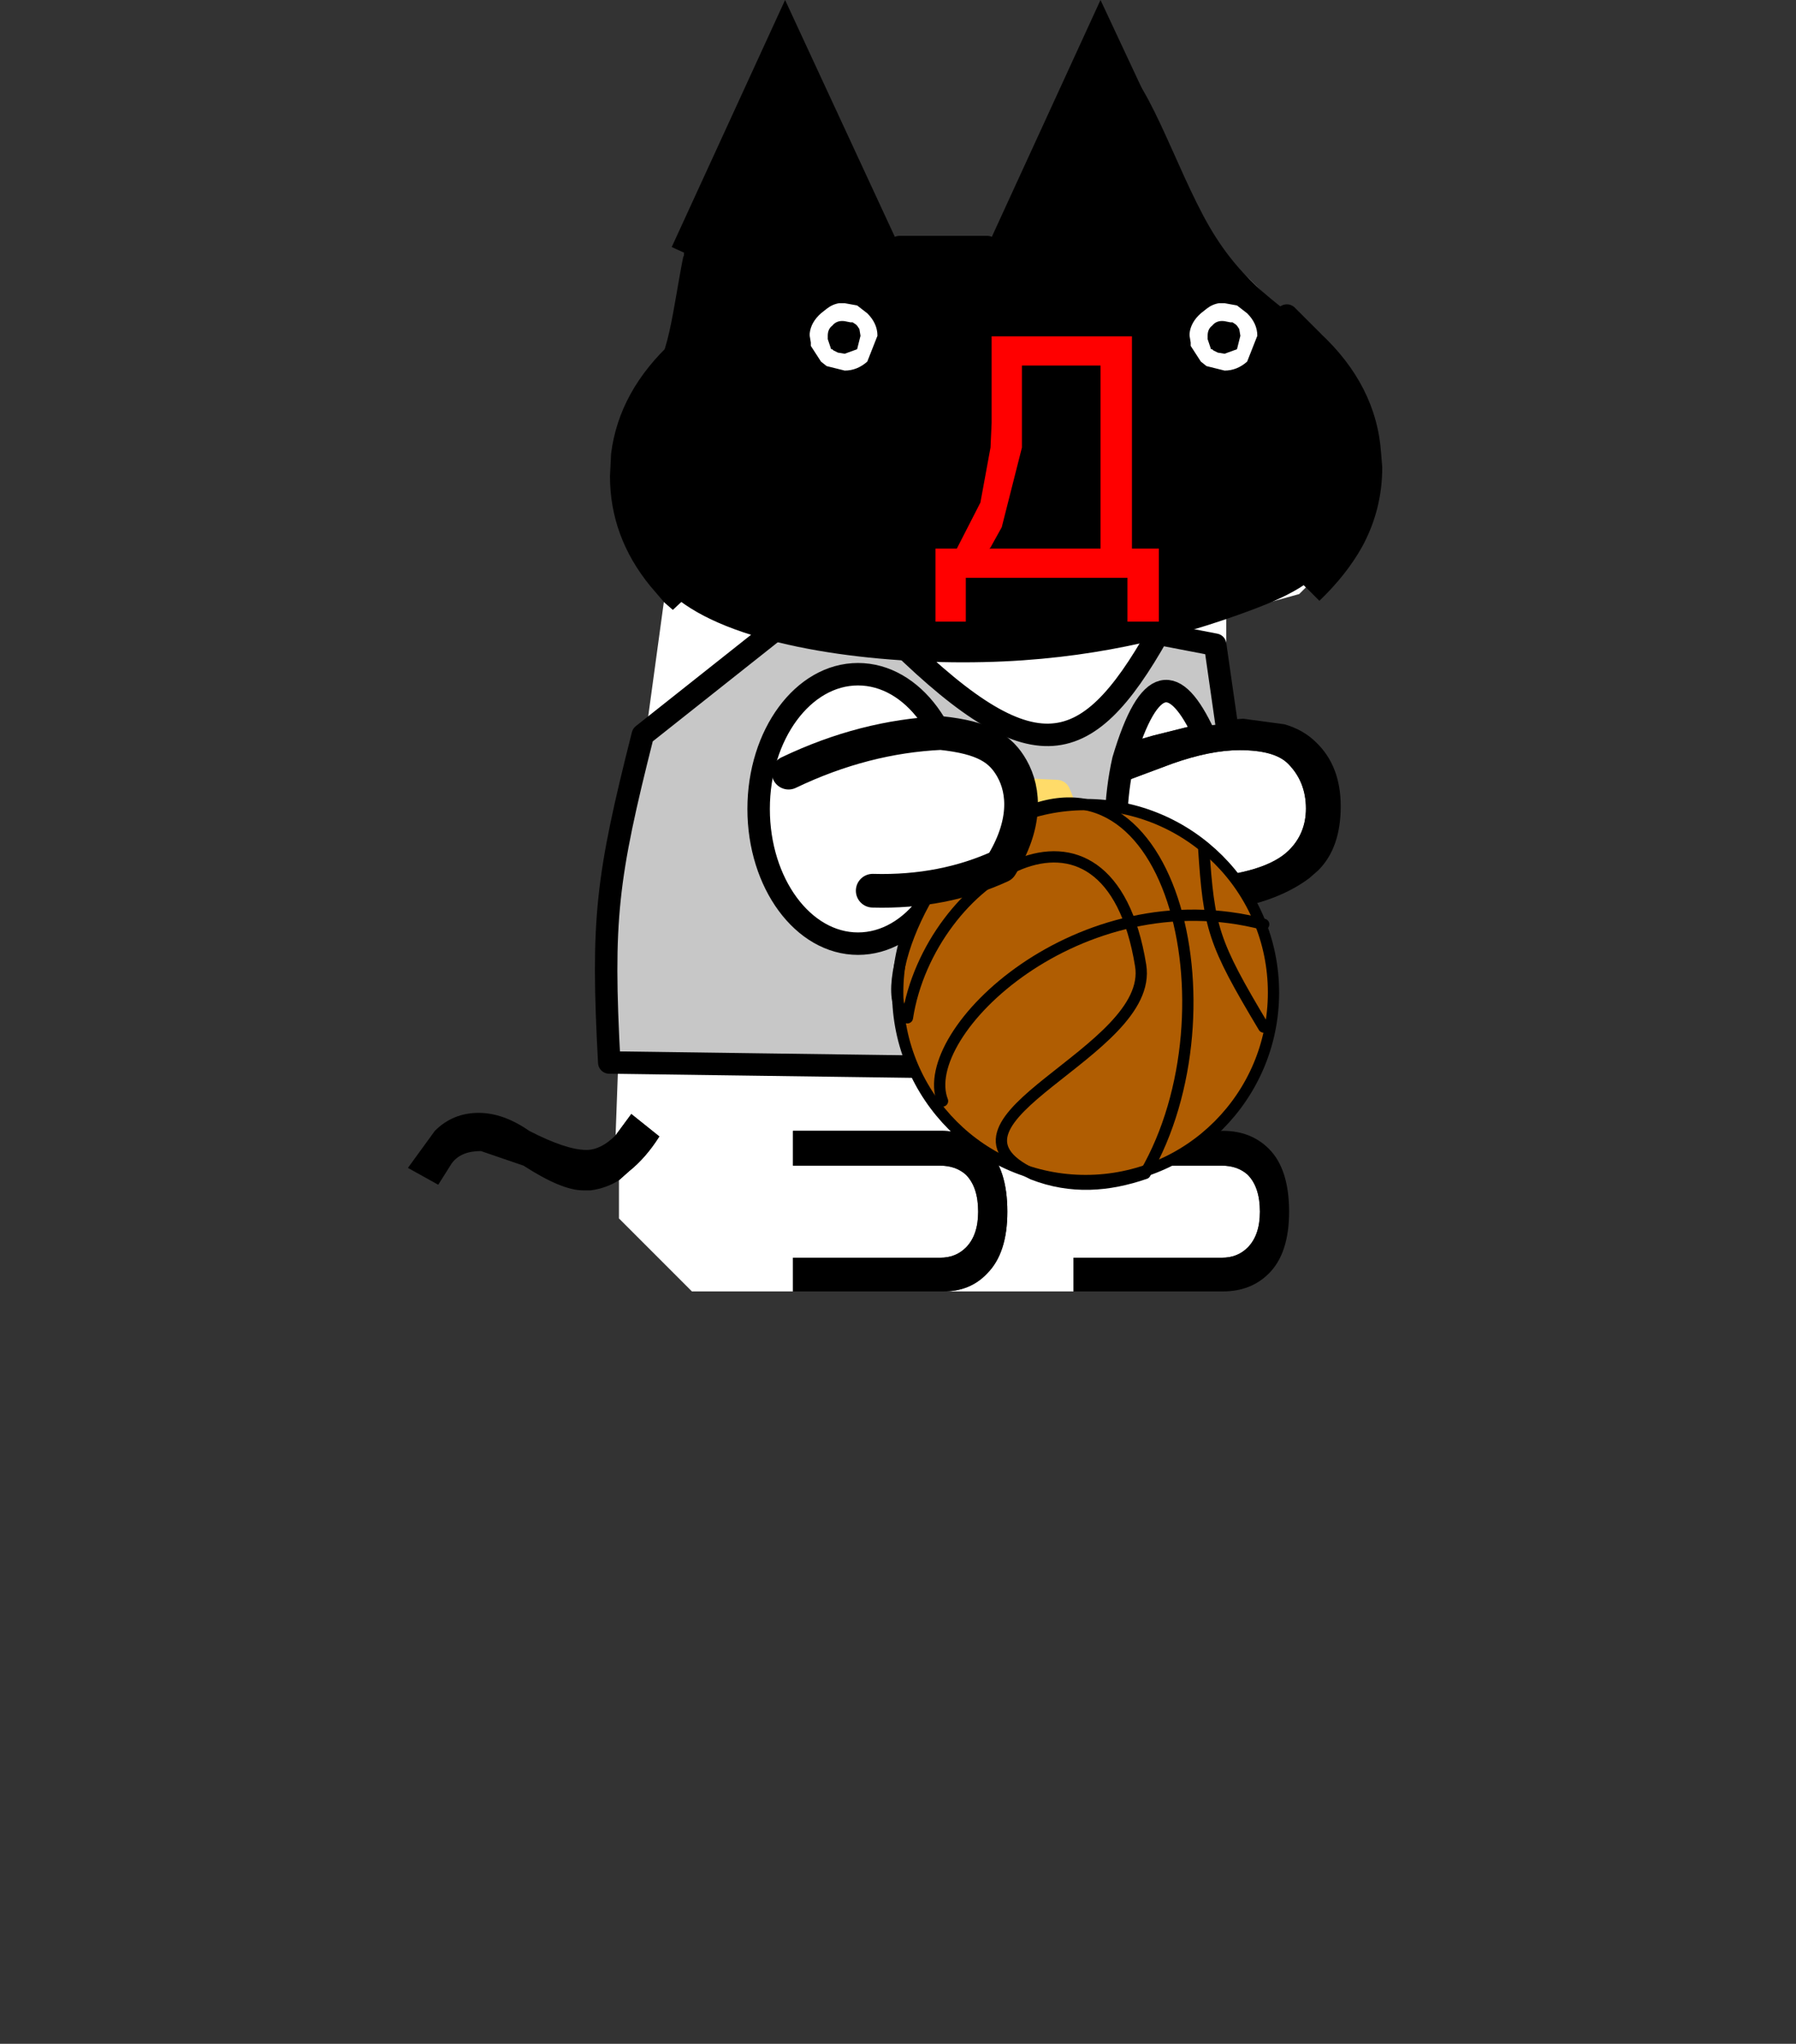 <?xml version="1.0" encoding="UTF-8" standalone="no"?>
<svg
   width="160"
   height="182"
   xml:space="preserve"
   style="fill-rule:evenodd;clip-rule:evenodd;stroke-linecap:round;stroke-linejoin:round"
   version="1.1"
   id="svg13"
   sodipodi:docname="front-sitting-alt.svg"
   inkscape:version="1.4.2 (ebf0e940d0, 2025-05-08)"
   xmlns:inkscape="http://www.inkscape.org/namespaces/inkscape"
   xmlns:sodipodi="http://sodipodi.sourceforge.net/DTD/sodipodi-0.dtd"
   xmlns="http://www.w3.org/2000/svg"
   xmlns:svg="http://www.w3.org/2000/svg"><rect width="100%" height="100%" fill="#333333" stroke="none"/><defs
     id="defs13"><inkscape:path-effect
       effect="bspline"
       id="path-effect17"
       is_visible="true"
       lpeversion="1.3"
       weight="33.333"
       steps="2"
       helper_size="0"
       apply_no_weight="true"
       apply_with_weight="true"
       only_selected="false"
       uniform="false" /><inkscape:path-effect
       effect="bspline"
       id="path-effect17-5"
       is_visible="true"
       lpeversion="1.3"
       weight="33.333"
       steps="2"
       helper_size="0"
       apply_no_weight="true"
       apply_with_weight="true"
       only_selected="false"
       uniform="false" /></defs><sodipodi:namedview
     id="namedview13"
     pagecolor="#ffffff"
     bordercolor="#000000"
     borderopacity="0.25"
     inkscape:showpageshadow="2"
     inkscape:pageopacity="0.0"
     inkscape:pagecheckerboard="0"
     inkscape:deskcolor="#d1d1d1"
     showgrid="false"
     inkscape:zoom="4.6703297"
     inkscape:cx="79.972941"
     inkscape:cy="91.107058"
     inkscape:window-width="1908"
     inkscape:window-height="600"
     inkscape:window-x="4"
     inkscape:window-y="25"
     inkscape:window-maximized="1"
     inkscape:current-layer="svg13" /><path
     d="m4.25-60 1.2.55 3.85-8.6 3.9 8.6 1.25-.55 3.15 3.05 1.1 1.1-1.1-1.1 1.15 1.1h-.05l-.35.4.1.1c1.4 1.367 2.167 2.883 2.3 4.55l.05.6c0 1.1-.267 2.133-.8 3.1l-.25.45-1.4 1.7.1.1-.3.3-3.25.9v4.7l-1.25.2-2 .5-3.15.9.65 1.6L12.5-37c1.133-.4 2.133-.6 3-.6 1.033 0 1.75.2 2.15.6.533.533.8 1.2.8 2 0 .733-.25 1.35-.75 1.85-.7.7-2.067 1.117-4.1 1.25l-1.25.05.35 1.5 1.5-.05-.05 2.75-1.5 1.25v5.75H8.1v1.55h6.6c.467 0 .85.133 1.15.4.367.367.55.917.55 1.65 0 .7-.183 1.233-.55 1.6-.3.3-.683.45-1.15.45H8.1v1.5H2.3c.8 0 1.45-.267 1.95-.8.6-.6.9-1.517.9-2.75 0-1.267-.3-2.2-.9-2.8-.533-.533-1.217-.8-2.05-.8h-6.6v1.55h6.55c.467 0 .85.133 1.15.4.367.367.55.917.55 1.65 0 .7-.183 1.233-.55 1.6-.3.3-.683.45-1.15.45H-4.4v1.5h-4.5l-3.25-3.25v-1.7l.45-.4c.5-.4.95-.917 1.35-1.55l-1.25-1-.7.95.4-10.95 1.75-12.8.4.35.75-.7-1-1.1c-1-1.267-1.5-2.65-1.5-4.15l.05-1c.233-1.533 1.05-2.95 2.45-4.25l-.75-.75.5-3.95.65.3 3.85-8.6 3.85 8.6L.35-60h3.9m2 9.2v-3.65h3.5v8.15H4.8c.8-1.133 1.283-2.633 1.45-4.5M4.9-51.9l-.05 1.1c-.133 1.8-.633 3.3-1.5 4.5H2.4v3.25h1.35V-45H11v1.95h1.35v-3.25h-1.2v-9.45H4.9v3.85m-12.1 8.3.75-1.55v-1.35h-1.5v1.45h.55l-.55 1.45h.75m2.15 0h.75l.75-1.55v-1.35h-1.5v1.45h.55l-.55 1.45"
     style="fill:#fff"
     transform="matrix(2 0 0 2 79.441 142)"
     id="path1" /><path
     d="m108.341 22-2.5 1.1-7.8-17.2-7.7 17.2-2.4-1.1 10.1-22 10.3 22m-28.2 0-2.5 1.1-7.7-17.2-7.7 17.2-1.3-.6-1.1-.5 10.1-22 10.2 22m-20.2 8.4 1.5 1.5c-2.8 2.6-4.434 5.434-4.9 8.5l-.1 2c0 3 1 5.766 3 8.3l2 2.2-1.5 1.4-.8-.7-1.2-1.4c-2.4-2.934-3.6-6.2-3.6-9.8l.1-2c.466-3.734 2.3-7.066 5.5-10m-5.1 70.7 1.4-1.9 2.5 2c-.8 1.266-1.7 2.3-2.7 3.1l-.9.8c-.734.466-1.566.766-2.5.9h-.7c-1.266 0-3.034-.734-5.3-2.2l-3.8-1.3c-1.2 0-2.066.366-2.6 1.1l-1.2 1.9-2.7-1.5 2.4-3.3c1.066-1.066 2.366-1.6 3.9-1.6 1.466 0 2.966.534 4.5 1.6 2.2 1.134 3.9 1.7 5.1 1.7.866 0 1.734-.434 2.6-1.3m15.8 13.9v-3h13.1c.934 0 1.7-.3 2.3-.9.734-.734 1.1-1.8 1.1-3.2 0-1.466-.366-2.566-1.1-3.3-.6-.534-1.366-.8-2.3-.8h-13.1v-3.1h13.2c1.666 0 3.034.534 4.1 1.6 1.2 1.2 1.8 3.066 1.8 5.6 0 2.466-.6 4.3-1.8 5.5-1 1.066-2.3 1.6-3.9 1.6h-13.4m25 0v-3h13.2c.934 0 1.7-.3 2.3-.9.734-.734 1.1-1.8 1.1-3.2 0-1.466-.366-2.566-1.1-3.3-.6-.534-1.366-.8-2.3-.8h-13.2v-3.1h13.3c1.666 0 3.034.534 4.1 1.6 1.2 1.2 1.8 3.066 1.8 5.6 0 2.466-.6 4.3-1.8 5.5-1.066 1.066-2.434 1.6-4.1 1.6h-13.3m12.2-33.8-3 .1-.7-3 2.5-.1c4.066-.266 6.8-1.1 8.2-2.5 1-1 1.5-2.234 1.5-3.7 0-1.6-.534-2.934-1.6-4-.8-.8-2.234-1.2-4.3-1.2-1.734 0-3.734.4-6 1.2l-6.7 2.5-1.3-3.2 6.3-1.8 4-1 2.5-.4 1.5-.1 3.7.5c1.134.334 2.066.866 2.8 1.6 1.466 1.4 2.2 3.3 2.2 5.7 0 2.466-.666 4.366-2 5.7l-.8.7c-2.134 1.6-5.066 2.6-8.8 3m8.5-28.9-.2-.2 2.8-3.4.5-.9c1.066-1.934 1.6-4 1.6-6.2l-.1-1.2c-.266-3.334-1.8-6.366-4.6-9.1l-.2-.2.7-.8h.1l.6-.7c3.4 3.134 5.234 6.734 5.5 10.8l.1 1.2c0 2.534-.6 4.9-1.8 7.1-.934 1.666-2.2 3.266-3.8 4.8l-1.2-1.2m-27.1-14.1v-7.7h12.5v18.9h2.4v6.5h-2.7V52h-14.5v3.9h-2.7v-6.5h1.9c1.734-2.4 2.734-5.4 3-9l.1-2.2m2.7 2.2c-.334 3.734-1.3 6.734-2.9 9h9.9V33.1h-7v7.3m-22.6 14.4 1.1-2.9h-1.1V49h3v2.7l-1.5 3.1h-1.5m-4.3 0h-1.5l1.1-2.9h-1.1V49h3v2.7l-1.5 3.1"
     id="path2" /><path
     d="M12.65-20.65v-5.75m6.05-29.45-1.1-1.1M4.25-60H.35"
     style="fill:none;fill-rule:nonzero;stroke:#000;stroke-width:1px"
     transform="matrix(2 0 0 2 79.441 142)"
     id="path3" /><path
     d="m57.264 65.446 12.391-9.819 9.154.309c12.992 13.066 17.822 12.11 24.374.498l5.074.975 1.195 8.333c-.402-.566-1.951.163-2.184-.338-2.55-5.487-4.887-5.474-7.192 2.271-1.51 6.646-.594 16.109 4.522 16.906 1.536-.695 2.388-2.414 2.697-4.949.086 1.365 1.794-.528 1.896.766.331 4.24-.916 11.336-.848 14.95l-54.066-.733c-.689-12.748-.236-16.421 2.987-29.169Zm19.174-5.408c-4.887 0-8.854 5.376-8.854 11.997 0 6.622 3.967 11.997 8.854 11.997 4.886 0 8.853-5.375 8.853-11.997 0-6.621-3.967-11.997-8.853-11.997Z"
     style="fill:#c7c7c7;stroke:#000;stroke-width:2px;stroke-linecap:butt;stroke-miterlimit:1.5"
     id="path4" /><path
     d="m91.702 66.897 3.334.161 1.189 2.903-.456 6.108-2.619 1.362 2.175 2.339-.143 7.072-2.087 1.682-2.984-.196-1.244-2.563.196-6.133 3.716-2.201-2.61-2.283-.163-6.413 1.696-1.838Z"
     style="fill:none;stroke:#ffdb69;stroke-width:2.5px;stroke-linecap:butt;stroke-miterlimit:1.5"
     transform="translate(-.909 3.635)"
     id="path5" /><circle
     cx="1505.03"
     cy="474.652"
     r="16.705"
     style="fill:#b05d02;stroke:#000;stroke-width:1px;stroke-miterlimit:1.5"
     transform="matrix(1.002 0 0 -1.002 -1411.327 563.987)"
     id="circle5" /><path
     d="M1536.52 481.049c-1.65 4.247 8.5 13.966 19.94 10.966"
     style="fill:none;stroke:#000;stroke-width:.7px;stroke-miterlimit:1.5"
     transform="matrix(1.435 0 0 -1.435 -2120.94 788.353)"
     id="path6" /><path
     d="M1549.1 476.555c5.86 10.098 1.61 28.004-8.86 21.659-4.16-1.215-8.17-10.38-5.9-11.999 1.35 8.703 12.47 15.682 14.48 3.246.88-5.397-13.81-9.565-6.69-12.952 2.38-.923 4.69-.74 6.97.046Z"
     style="fill:none;stroke:#000;stroke-width:.7px;stroke-miterlimit:1.5"
     transform="matrix(1.435 0 0 -1.435 -2120.94 788.353)"
     id="path7" /><path
     d="M1552.73 496.807c.33-5.022.57-5.887 3.73-11.166"
     style="fill:none;stroke:#000;stroke-width:.7px;stroke-miterlimit:1.5"
     transform="matrix(1.435 0 0 -1.435 -2120.94 788.353)"
     id="path8" /><path
     style="clip-rule:evenodd;fill:#000000;fill-opacity:1;fill-rule:evenodd;stroke-linecap:round;stroke-linejoin:round"
     d="m 63.015,16.442 c -2.106,5.764 -2.257,10.872 -3.367,14.535 -1.109,3.663 -3.178,5.882 -3.754,9.958 -0.577,4.076 0.338,10.01 6.631,13.589 6.293,3.579 17.962,4.801 27.283,4.374 9.321,-0.428 16.291,-2.506 20.926,-4.155 4.635,-1.65 6.935,-2.871 8.7,-5.562 1.765,-2.691 2.995,-6.852 2.706,-10.459 -0.289,-3.607 -2.096,-6.66 -4.752,-9.063 -2.656,-2.403 -6.16,-4.156 -9.244,-9.462 C 105.06,14.891 102.397,6.033 99.7,5.417 97.003,4.802 94.274,12.428 92.315,16.671 90.356,20.913 89.167,21.771 86.616,22.335 84.066,22.899 80.154,23.169 77.698,19.037 75.243,14.905 74.244,6.372 71.714,5.315 69.183,4.258 65.122,10.678 63.015,16.442 Z"
     id="path17-3"
     inkscape:path-effect="#path-effect17-5"
     inkscape:original-d="m 61.060004,17.09795 c -0.150829,5.108053 -0.301655,10.216003 -0.452488,15.324159 -2.068168,2.218576 -4.136211,4.437017 -6.20438,6.655593 0.914966,5.934343 1.829877,11.868326 2.744844,17.802668 11.670226,1.222855 23.339743,2.445636 35.009972,3.668492 6.970867,-2.078069 13.941288,-4.156005 20.912178,-6.234079 2.30001,-1.221408 4.59987,-2.442738 6.89987,-3.664142 1.22985,-4.16126 2.45963,-8.322272 3.68949,-12.483537 -1.80748,-3.052789 -3.61485,-6.10539 -5.42233,-9.158179 -3.50451,-1.75328 -7.00881,-3.506452 -10.51332,-5.259732 C 105.06012,14.890866 102.39651,6.0329 99.732843,-2.8252449 97.00345,4.8016201 94.274111,12.428335 91.544663,20.055353 90.35561,20.913041 89.166628,21.770677 87.977574,22.628365 84.065649,22.898528 80.15388,23.168679 76.242032,23.438836 75.243007,14.905223 74.243982,6.3716125 73.244957,-2.1620002 69.183305,4.2579838 65.121655,10.677967 61.060004,17.09795 Z"
     sodipodi:nodetypes="cccccccccczcczsc"
     transform="matrix(1,0,0,1,-0.397,2.8420514e-4)" /><path
     style="fill-rule:evenodd;clip-rule:evenodd;stroke-linecap:round;stroke-linejoin:round;fill:#000000;fill-opacity:1"
     d="m 63.938,23.999 c -1.357,4.406 -1.613,7.25 -2.757,9.764 -1.144,2.514 -3.178,4.698 -3.476,8.321 -0.298,3.624 1.139,8.687 7.171,12.004 6.031,3.317 16.656,4.888 25.211,4.548 8.554,-0.341 15.037,-2.593 19.673,-4.434 4.635,-1.841 7.423,-3.272 9.048,-6.015 1.626,-2.744 2.089,-6.8 0.965,-10.529 -1.125,-3.729 -3.837,-7.13 -6.737,-9.359 -2.9,-2.229 -5.986,-3.286 -8.304,-6.206 -2.318,-2.92 -3.867,-7.704 -5.432,-8.284 -1.565,-0.581 -3.145,3.041 -4.982,5.629 -1.837,2.588 -3.932,4.142 -7.423,4.741 -3.491,0.599 -8.378,0.242 -11.39,-2.671 -3.013,-2.913 -4.151,-8.382 -5.95,-8.133 -1.799,0.249 -4.259,6.216 -5.616,10.622 z"
     id="path17"
     inkscape:path-effect="#path-effect17"
     inkscape:original-d="m 62.836123,25.560637 c -0.255307,2.844371 -0.510608,5.688685 -0.76592,8.533114 -2.033342,2.183749 -4.066561,4.367366 -6.099903,6.551115 1.437365,5.063679 2.874643,10.12705 4.312008,15.190728 10.625428,1.571121 21.250212,3.142147 31.875644,4.713268 6.483295,-2.252202 12.966178,-4.504261 19.449488,-6.756467 2.78758,-1.430367 5.57499,-2.860645 8.36256,-4.291008 0.46367,-4.05678 0.92731,-8.113319 1.39098,-12.170104 -2.71297,-3.401055 -5.42578,-6.8019 -8.13875,-10.202955 -3.08659,-1.056749 -6.17299,-2.113433 -9.25958,-3.17018 C 102.41338,19.174534 100.86417,14.391109 99.314933,9.6075909 97.734793,13.229481 96.154685,16.8513 94.574514,20.473263 92.47997,22.027482 90.385551,23.581609 88.291007,25.135828 83.403938,24.779112 78.517064,24.42241 73.630092,24.065702 72.491763,18.596766 71.353435,13.127831 70.215106,7.6588953 67.755445,13.626143 65.295784,19.59339 62.836123,25.560637 Z"
     sodipodi:nodetypes="cccccccccczcczsc"
     transform="translate(-0.396,2.4306268e-4)" /><g
     inkscape:groupmode="layer"
     id="layer1"
     inkscape:label="Layer 1"
     style="fill-rule:evenodd;clip-rule:evenodd;stroke-linecap:round;stroke-linejoin:round"
     transform="translate(2.6900681e-7,2.4306268e-4)"><path
       d="m 100.841,29.952 v 18.9 h 2.4 v 6.5 h -2.8 v -3.9 h -14.4 v 3.9 h -2.7 v -6.5 h 1.9 l 2.1,-4.1 0.9,-4.9 0.1,-2.2 v -7.7 h 12.5 m -9.8,9.8 v 0.1 l -1.8,7.1 -1,1.8 -0.1,0.1 h 9.9 v -16.3 h -7 v 7.2"
       id="path1-3"
       style="fill:#ff0000;fill-opacity:1"
       sodipodi:nodetypes="ccccccccccccccccccccccccc" /></g><path
     d="M70.252 68.803c4.524-2.168 9.048-3.314 13.572-3.526 3.84.403 5.331 1.406 6.318 3.14 1.162 2.041 1.304 5.054-.974 8.7-3.395 1.558-7.188 2.319-11.421 2.2"
     style="fill:#fff;stroke:#000;stroke-width:3px;stroke-linecap:butt;stroke-miterlimit:1.5"
     id="path9" /><g
     id="gikopoipoi_eyes_open"><path
       d="M1.35 0h.2l.55.1.45.35c.3.3.45.633.45 1L2.55 2.6c-.3.267-.633.4-1 .4l-.8-.2-.25-.2-.45-.7v-.15L0 1.45v-.1c.033-.333.2-.633.5-.9l.25-.2C.917.117 1.1.033 1.3 0h.05m.45.85L1.55.8C1.317.767 1.133.833 1 1c-.133.1-.2.25-.2.45v.15l.15.45H1l.05.05.2.1.3.05.55-.2.15-.6-.05-.3L2.1 1 2.05.95 1.9.85h-.1"
       transform="matrix(2.012 0 0 2 72.133 27)"
       id="path10"
       style="fill:#ffffff;fill-opacity:1" /><path
       d="M1.35 0h.2l.55.1.45.35c.3.3.45.633.45 1L2.55 2.6c-.3.267-.633.4-1 .4l-.8-.2-.25-.2-.45-.7v-.15L0 1.45v-.1c.033-.333.2-.633.5-.9l.25-.2C.917.117 1.1.033 1.3 0h.05m.45.85L1.55.8C1.317.767 1.133.833 1 1c-.133.1-.2.25-.2.45v.15l.15.45H1l.05.05.2.1.3.05.55-.2.15-.6-.05-.3L2.1 1 2.05.95 1.9.85h-.1"
       transform="matrix(2.012 0 0 2 105.974 27)"
       id="path11"
       style="fill:#ffffff;fill-opacity:1" /></g><g
     id="gikopoipoi_eyes_closed"
     style="display:none"><path
       d="M107.46 30.1h6.3"
       style="fill:#000000;fill-rule:nonzero;stroke:#000;stroke-width:3px;fill-opacity:1"
       id="path12" /><path
       d="M-.05 1.55H3.1"
       style="fill:#000000;fill-rule:nonzero;stroke:#000;stroke-width:1.5px;fill-opacity:1"
       transform="matrix(2 0 0 2 73.719 27)"
       id="path13" /></g></svg>
